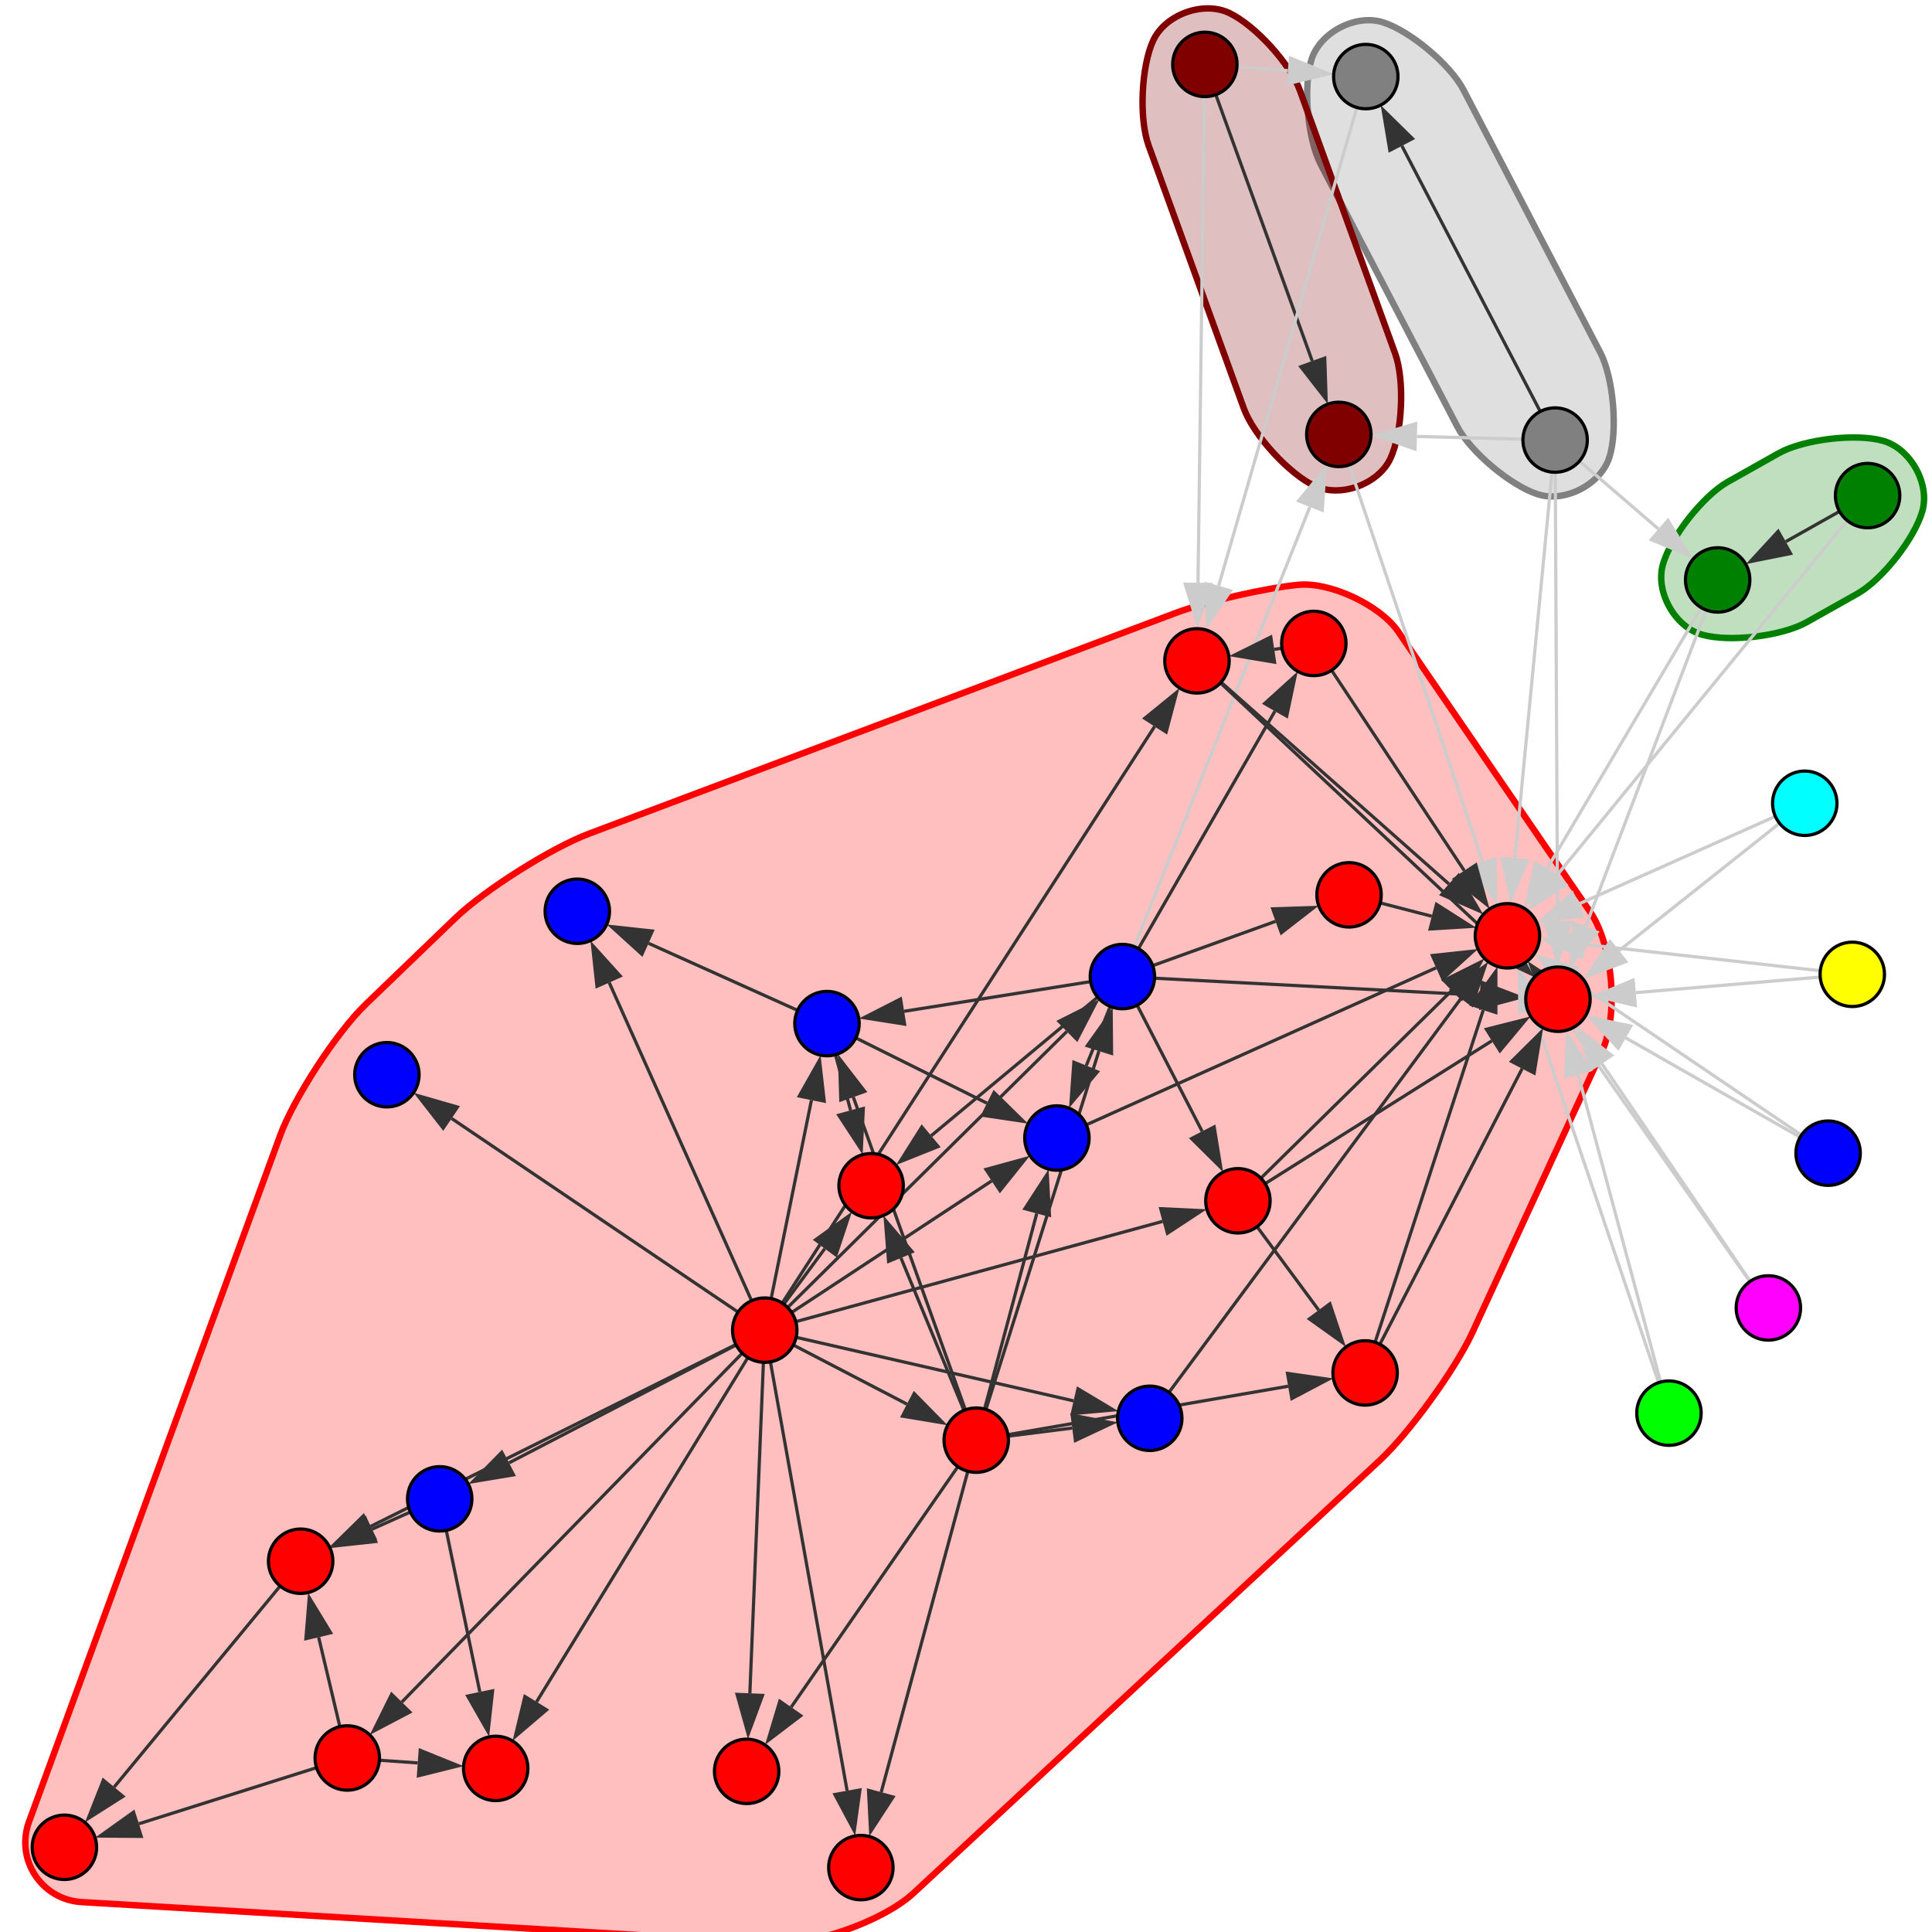 <?xml version="1.0" encoding="UTF-8"?>
<svg xmlns="http://www.w3.org/2000/svg" xmlns:xlink="http://www.w3.org/1999/xlink" width="600pt" height="600pt" viewBox="0 0 600 600" version="1.1">
<g id="surface86">
<rect x="0" y="0" width="600" height="600" style="fill:rgb(100%,100%,100%);fill-opacity:1;stroke:none;"/>
<path style="fill-rule:nonzero;fill:rgb(100%,0%,0%);fill-opacity:0.25;stroke-width:2;stroke-linecap:butt;stroke-linejoin:miter;stroke:rgb(100%,0%,0%);stroke-opacity:1;stroke-miterlimit:10;" d="M 493.844 283.195 L 434.203 196.125 C 428.633 187.992 413.246 180.734 403.426 181.602 C 393.609 182.473 374.566 186.816 365.34 190.285 L 182.895 258.922 C 171.195 263.324 150.488 276.395 141.48 285.059 L 113.582 311.898 C 104.574 320.566 91.273 340.969 86.977 352.707 L 9.008 565.754 C 4.711 577.492 12.895 589.973 25.371 590.711 L 240.434 603.445 C 252.914 604.184 274.555 596.418 283.715 587.918 L 428.457 453.574 C 437.617 445.07 452.012 425.215 457.246 413.863 L 497.508 326.523 C 502.742 315.172 500.91 293.508 493.844 283.195 "/>
<path style="fill-rule:nonzero;fill:rgb(50.196%,50.196%,50.196%);fill-opacity:0.25;stroke-width:2;stroke-linecap:butt;stroke-linejoin:miter;stroke:rgb(50.196%,50.196%,50.196%);stroke-opacity:1;stroke-miterlimit:10;" d="M 429.473 6.922 C 437.902 9.574 450.418 20.07 454.5 27.91 L 496.965 109.438 C 501.047 117.277 502.477 133.547 499.82 141.977 C 497.164 150.406 486.078 156.18 477.645 153.527 C 469.215 150.871 456.703 140.375 452.617 132.535 L 410.152 51.008 C 406.07 43.168 404.645 26.898 407.301 18.469 C 409.957 10.039 421.043 4.266 429.473 6.922 "/>
<path style="fill-rule:nonzero;fill:rgb(50%,0%,0%);fill-opacity:0.25;stroke-width:2;stroke-linecap:butt;stroke-linejoin:miter;stroke:rgb(50%,0%,0%);stroke-opacity:1;stroke-miterlimit:10;" d="M 381.676 3.992 C 389.68 7.738 400.695 19.801 403.703 28.109 L 433.273 109.781 C 436.285 118.09 435.543 134.406 431.797 142.41 C 428.047 150.414 416.293 154.672 408.289 150.922 C 400.285 147.172 389.27 135.113 386.262 126.801 L 356.691 45.133 C 353.68 36.82 354.422 20.508 358.172 12.504 C 361.918 4.496 373.672 0.242 381.676 3.992 "/>
<path style="fill-rule:nonzero;fill:rgb(0%,50%,0%);fill-opacity:0.25;stroke-width:2;stroke-linecap:butt;stroke-linejoin:miter;stroke:rgb(0%,50%,0%);stroke-opacity:1;stroke-miterlimit:10;" d="M 597.023 158.676 C 594.641 167.188 584.555 180.031 576.852 184.367 L 561.105 193.227 C 553.402 197.559 537.188 199.512 528.676 197.129 C 520.164 194.746 514.035 183.852 516.418 175.34 C 518.797 166.828 528.883 153.984 536.59 149.648 L 552.336 140.789 C 560.039 136.457 576.254 134.504 584.766 136.887 C 593.277 139.27 599.406 150.164 597.023 158.676 "/>
<path style="fill:none;stroke-width:1;stroke-linecap:butt;stroke-linejoin:miter;stroke:rgb(20%,20%,20%);stroke-opacity:1;stroke-miterlimit:10;" d="M 237.496 413.086 L 281.648 436.055 "/>
<path style=" stroke:none;fill-rule:nonzero;fill:rgb(20%,20%,20%);fill-opacity:1;" d="M 294.305 442.641 L 279.512 440.168 L 283.789 431.945 L 294.305 442.641 "/>
<path style="fill:none;stroke-width:1;stroke-linecap:butt;stroke-linejoin:miter;stroke:rgb(20%,20%,20%);stroke-opacity:1;stroke-miterlimit:10;" d="M 237.496 413.086 L 331.316 320.336 "/>
<path style=" stroke:none;fill-rule:nonzero;fill:rgb(20%,20%,20%);fill-opacity:1;" d="M 341.461 310.305 L 334.578 323.633 L 328.059 317.039 L 341.461 310.305 "/>
<path style="fill:none;stroke-width:1;stroke-linecap:butt;stroke-linejoin:miter;stroke:rgb(20%,20%,20%);stroke-opacity:1;stroke-miterlimit:10;" d="M 237.496 413.086 L 251.996 341.66 "/>
<path style=" stroke:none;fill-rule:nonzero;fill:rgb(20%,20%,20%);fill-opacity:1;" d="M 254.832 327.68 L 256.539 342.586 L 247.453 340.738 L 254.832 327.68 "/>
<path style="fill:none;stroke-width:1;stroke-linecap:butt;stroke-linejoin:miter;stroke:rgb(20%,20%,20%);stroke-opacity:1;stroke-miterlimit:10;" d="M 237.496 413.086 L 158.09 454.297 "/>
<path style=" stroke:none;fill-rule:nonzero;fill:rgb(20%,20%,20%);fill-opacity:1;" d="M 145.43 460.867 L 155.957 450.184 L 160.227 458.41 L 145.43 460.867 "/>
<path style="fill:none;stroke-width:1;stroke-linecap:butt;stroke-linejoin:miter;stroke:rgb(20%,20%,20%);stroke-opacity:1;stroke-miterlimit:10;" d="M 237.496 413.086 L 124.797 528.586 "/>
<path style=" stroke:none;fill-rule:nonzero;fill:rgb(20%,20%,20%);fill-opacity:1;" d="M 114.832 538.797 L 121.477 525.348 L 128.113 531.824 L 114.832 538.797 "/>
<path style="fill:none;stroke-width:1;stroke-linecap:butt;stroke-linejoin:miter;stroke:rgb(20%,20%,20%);stroke-opacity:1;stroke-miterlimit:10;" d="M 237.496 413.086 L 115.09 474.039 "/>
<path style=" stroke:none;fill-rule:nonzero;fill:rgb(20%,20%,20%);fill-opacity:1;" d="M 102.32 480.395 L 113.023 469.887 L 117.156 478.188 L 102.32 480.395 "/>
<path style="fill:none;stroke-width:1;stroke-linecap:butt;stroke-linejoin:miter;stroke:rgb(20%,20%,20%);stroke-opacity:1;stroke-miterlimit:10;" d="M 237.496 413.086 L 256.145 387.773 "/>
<path style=" stroke:none;fill-rule:nonzero;fill:rgb(20%,20%,20%);fill-opacity:1;" d="M 264.605 376.289 L 259.875 390.523 L 252.414 385.027 L 264.605 376.289 "/>
<path style="fill:none;stroke-width:1;stroke-linecap:butt;stroke-linejoin:miter;stroke:rgb(20%,20%,20%);stroke-opacity:1;stroke-miterlimit:10;" d="M 237.496 413.086 L 361.039 379.316 "/>
<path style=" stroke:none;fill-rule:nonzero;fill:rgb(20%,20%,20%);fill-opacity:1;" d="M 374.797 375.555 L 362.262 383.785 L 359.816 374.844 L 374.797 375.555 "/>
<path style="fill:none;stroke-width:1;stroke-linecap:butt;stroke-linejoin:miter;stroke:rgb(20%,20%,20%);stroke-opacity:1;stroke-miterlimit:10;" d="M 237.496 413.086 L 166.637 528.516 "/>
<path style=" stroke:none;fill-rule:nonzero;fill:rgb(20%,20%,20%);fill-opacity:1;" d="M 159.172 540.672 L 162.688 526.09 L 170.586 530.941 L 159.172 540.672 "/>
<path style="fill:none;stroke-width:1;stroke-linecap:butt;stroke-linejoin:miter;stroke:rgb(20%,20%,20%);stroke-opacity:1;stroke-miterlimit:10;" d="M 237.496 413.086 L 140.258 347.355 "/>
<path style=" stroke:none;fill-rule:nonzero;fill:rgb(20%,20%,20%);fill-opacity:1;" d="M 128.438 339.363 L 142.852 343.516 L 137.66 351.195 L 128.438 339.363 "/>
<path style="fill:none;stroke-width:1;stroke-linecap:butt;stroke-linejoin:miter;stroke:rgb(20%,20%,20%);stroke-opacity:1;stroke-miterlimit:10;" d="M 237.496 413.086 L 189.199 305.148 "/>
<path style=" stroke:none;fill-rule:nonzero;fill:rgb(20%,20%,20%);fill-opacity:1;" d="M 183.371 292.129 L 193.43 303.258 L 184.969 307.043 L 183.371 292.129 "/>
<path style="fill:none;stroke-width:1;stroke-linecap:butt;stroke-linejoin:miter;stroke:rgb(20%,20%,20%);stroke-opacity:1;stroke-miterlimit:10;" d="M 237.496 413.086 L 307.957 366.75 "/>
<path style=" stroke:none;fill-rule:nonzero;fill:rgb(20%,20%,20%);fill-opacity:1;" d="M 319.879 358.91 L 310.504 370.621 L 305.41 362.875 L 319.879 358.91 "/>
<path style="fill:none;stroke-width:1;stroke-linecap:butt;stroke-linejoin:miter;stroke:rgb(20%,20%,20%);stroke-opacity:1;stroke-miterlimit:10;" d="M 237.496 413.086 L 263.074 556.113 "/>
<path style=" stroke:none;fill-rule:nonzero;fill:rgb(20%,20%,20%);fill-opacity:1;" d="M 265.586 570.156 L 258.512 556.93 L 267.637 555.297 L 265.586 570.156 "/>
<path style="fill:none;stroke-width:1;stroke-linecap:butt;stroke-linejoin:miter;stroke:rgb(20%,20%,20%);stroke-opacity:1;stroke-miterlimit:10;" d="M 237.496 413.086 L 333.41 435.047 "/>
<path style=" stroke:none;fill-rule:nonzero;fill:rgb(20%,20%,20%);fill-opacity:1;" d="M 347.316 438.23 L 332.379 439.566 L 334.445 430.527 L 347.316 438.23 "/>
<path style="fill:none;stroke-width:1;stroke-linecap:butt;stroke-linejoin:miter;stroke:rgb(20%,20%,20%);stroke-opacity:1;stroke-miterlimit:10;" d="M 237.496 413.086 L 232.875 525.871 "/>
<path style=" stroke:none;fill-rule:nonzero;fill:rgb(20%,20%,20%);fill-opacity:1;" d="M 232.289 540.125 L 228.242 525.68 L 237.504 526.059 L 232.289 540.125 "/>
<path style="fill:none;stroke-width:1;stroke-linecap:butt;stroke-linejoin:miter;stroke:rgb(20%,20%,20%);stroke-opacity:1;stroke-miterlimit:10;" d="M 237.496 413.086 L 358.566 225.629 "/>
<path style=" stroke:none;fill-rule:nonzero;fill:rgb(20%,20%,20%);fill-opacity:1;" d="M 366.305 213.645 L 362.461 228.141 L 354.672 223.113 L 366.305 213.645 "/>
<path style="fill:none;stroke-width:1;stroke-linecap:butt;stroke-linejoin:miter;stroke:rgb(20%,20%,20%);stroke-opacity:1;stroke-miterlimit:10;" d="M 303.176 447.254 L 341.277 326.418 "/>
<path style=" stroke:none;fill-rule:nonzero;fill:rgb(20%,20%,20%);fill-opacity:1;" d="M 345.566 312.812 L 345.699 327.812 L 336.855 325.023 L 345.566 312.812 "/>
<path style="fill:none;stroke-width:1;stroke-linecap:butt;stroke-linejoin:miter;stroke:rgb(20%,20%,20%);stroke-opacity:1;stroke-miterlimit:10;" d="M 303.176 447.254 L 265.008 340.727 "/>
<path style=" stroke:none;fill-rule:nonzero;fill:rgb(20%,20%,20%);fill-opacity:1;" d="M 260.195 327.297 L 269.371 339.16 L 260.645 342.289 L 260.195 327.297 "/>
<path style="fill:none;stroke-width:1;stroke-linecap:butt;stroke-linejoin:miter;stroke:rgb(20%,20%,20%);stroke-opacity:1;stroke-miterlimit:10;" d="M 303.176 447.254 L 279.801 390.668 "/>
<path style=" stroke:none;fill-rule:nonzero;fill:rgb(20%,20%,20%);fill-opacity:1;" d="M 274.355 377.48 L 284.086 388.898 L 275.516 392.438 L 274.355 377.48 "/>
<path style="fill:none;stroke-width:1;stroke-linecap:butt;stroke-linejoin:miter;stroke:rgb(20%,20%,20%);stroke-opacity:1;stroke-miterlimit:10;" d="M 303.176 447.254 L 321.973 376.859 "/>
<path style=" stroke:none;fill-rule:nonzero;fill:rgb(20%,20%,20%);fill-opacity:1;" d="M 325.652 363.078 L 326.453 378.055 L 317.496 375.664 L 325.652 363.078 "/>
<path style="fill:none;stroke-width:1;stroke-linecap:butt;stroke-linejoin:miter;stroke:rgb(20%,20%,20%);stroke-opacity:1;stroke-miterlimit:10;" d="M 303.176 447.254 L 273.672 556.574 "/>
<path style=" stroke:none;fill-rule:nonzero;fill:rgb(20%,20%,20%);fill-opacity:1;" d="M 269.953 570.344 L 269.195 555.363 L 278.145 557.781 L 269.953 570.344 "/>
<path style="fill:none;stroke-width:1;stroke-linecap:butt;stroke-linejoin:miter;stroke:rgb(20%,20%,20%);stroke-opacity:1;stroke-miterlimit:10;" d="M 303.176 447.254 L 332.988 443.496 "/>
<path style=" stroke:none;fill-rule:nonzero;fill:rgb(20%,20%,20%);fill-opacity:1;" d="M 347.145 441.715 L 333.57 448.098 L 332.41 438.898 L 347.145 441.715 "/>
<path style="fill:none;stroke-width:1;stroke-linecap:butt;stroke-linejoin:miter;stroke:rgb(20%,20%,20%);stroke-opacity:1;stroke-miterlimit:10;" d="M 303.176 447.254 L 245.703 530.172 "/>
<path style=" stroke:none;fill-rule:nonzero;fill:rgb(20%,20%,20%);fill-opacity:1;" d="M 237.578 541.895 L 241.895 527.531 L 249.512 532.812 L 237.578 541.895 "/>
<path style="fill:none;stroke-width:1;stroke-linecap:butt;stroke-linejoin:miter;stroke:rgb(20%,20%,20%);stroke-opacity:1;stroke-miterlimit:10;" d="M 303.176 447.254 L 400.039 430.508 "/>
<path style=" stroke:none;fill-rule:nonzero;fill:rgb(20%,20%,20%);fill-opacity:1;" d="M 414.098 428.078 L 400.828 435.078 L 399.25 425.941 L 414.098 428.078 "/>
<path style="fill:none;stroke-width:1;stroke-linecap:butt;stroke-linejoin:miter;stroke:rgb(20%,20%,20%);stroke-opacity:1;stroke-miterlimit:10;" d="M 348.574 303.277 L 280.789 314.066 "/>
<path style=" stroke:none;fill-rule:nonzero;fill:rgb(20%,20%,20%);fill-opacity:1;" d="M 266.699 316.309 L 280.059 309.488 L 281.516 318.645 L 266.699 316.309 "/>
<path style="fill:none;stroke-width:1;stroke-linecap:butt;stroke-linejoin:miter;stroke:rgb(20%,20%,20%);stroke-opacity:1;stroke-miterlimit:10;" d="M 348.574 303.277 L 289.188 352.715 "/>
<path style=" stroke:none;fill-rule:nonzero;fill:rgb(20%,20%,20%);fill-opacity:1;" d="M 278.223 361.84 L 286.223 349.152 L 292.152 356.277 L 278.223 361.84 "/>
<path style="fill:none;stroke-width:1;stroke-linecap:butt;stroke-linejoin:miter;stroke:rgb(20%,20%,20%);stroke-opacity:1;stroke-miterlimit:10;" d="M 348.574 303.277 L 373.332 351.344 "/>
<path style=" stroke:none;fill-rule:nonzero;fill:rgb(20%,20%,20%);fill-opacity:1;" d="M 379.867 364.027 L 369.211 353.465 L 377.453 349.223 L 379.867 364.027 "/>
<path style="fill:none;stroke-width:1;stroke-linecap:butt;stroke-linejoin:miter;stroke:rgb(20%,20%,20%);stroke-opacity:1;stroke-miterlimit:10;" d="M 348.574 303.277 L 396.129 286.133 "/>
<path style=" stroke:none;fill-rule:nonzero;fill:rgb(20%,20%,20%);fill-opacity:1;" d="M 409.551 281.293 L 397.699 290.492 L 394.559 281.77 L 409.551 281.293 "/>
<path style="fill:none;stroke-width:1;stroke-linecap:butt;stroke-linejoin:miter;stroke:rgb(20%,20%,20%);stroke-opacity:1;stroke-miterlimit:10;" d="M 348.574 303.277 L 337.355 330.93 "/>
<path style=" stroke:none;fill-rule:nonzero;fill:rgb(20%,20%,20%);fill-opacity:1;" d="M 331.992 344.148 L 333.059 329.188 L 341.648 332.672 L 331.992 344.148 "/>
<path style="fill:none;stroke-width:1;stroke-linecap:butt;stroke-linejoin:miter;stroke:rgb(80%,80%,80%);stroke-opacity:1;stroke-miterlimit:10;" d="M 348.574 303.277 L 406.789 157.449 "/>
<path style=" stroke:none;fill-rule:nonzero;fill:rgb(80%,80%,80%);fill-opacity:1;" d="M 412.078 144.199 L 411.094 159.168 L 402.484 155.73 L 412.078 144.199 "/>
<path style="fill:none;stroke-width:1;stroke-linecap:butt;stroke-linejoin:miter;stroke:rgb(20%,20%,20%);stroke-opacity:1;stroke-miterlimit:10;" d="M 348.574 303.277 L 395.93 220.867 "/>
<path style=" stroke:none;fill-rule:nonzero;fill:rgb(20%,20%,20%);fill-opacity:1;" d="M 403.035 208.5 L 399.945 223.176 L 391.91 218.559 L 403.035 208.5 "/>
<path style="fill:none;stroke-width:1;stroke-linecap:butt;stroke-linejoin:miter;stroke:rgb(20%,20%,20%);stroke-opacity:1;stroke-miterlimit:10;" d="M 348.574 303.277 L 459.602 309.059 "/>
<path style=" stroke:none;fill-rule:nonzero;fill:rgb(20%,20%,20%);fill-opacity:1;" d="M 473.848 309.801 L 459.359 313.688 L 459.84 304.43 L 473.848 309.801 "/>
<path style="fill:none;stroke-width:1;stroke-linecap:butt;stroke-linejoin:miter;stroke:rgb(20%,20%,20%);stroke-opacity:1;stroke-miterlimit:10;" d="M 256.824 317.883 L 264.16 344.824 "/>
<path style=" stroke:none;fill-rule:nonzero;fill:rgb(20%,20%,20%);fill-opacity:1;" d="M 267.91 358.59 L 259.688 346.043 L 268.633 343.605 L 267.91 358.59 "/>
<path style="fill:none;stroke-width:1;stroke-linecap:butt;stroke-linejoin:miter;stroke:rgb(20%,20%,20%);stroke-opacity:1;stroke-miterlimit:10;" d="M 256.824 317.883 L 201.418 292.957 "/>
<path style=" stroke:none;fill-rule:nonzero;fill:rgb(20%,20%,20%);fill-opacity:1;" d="M 188.406 287.102 L 203.316 288.727 L 199.516 297.184 L 188.406 287.102 "/>
<path style="fill:none;stroke-width:1;stroke-linecap:butt;stroke-linejoin:miter;stroke:rgb(20%,20%,20%);stroke-opacity:1;stroke-miterlimit:10;" d="M 256.824 317.883 L 306.508 342.605 "/>
<path style=" stroke:none;fill-rule:nonzero;fill:rgb(20%,20%,20%);fill-opacity:1;" d="M 319.281 348.961 L 304.441 346.754 L 308.574 338.457 L 319.281 348.961 "/>
<path style="fill:none;stroke-width:1;stroke-linecap:butt;stroke-linejoin:miter;stroke:rgb(20%,20%,20%);stroke-opacity:1;stroke-miterlimit:10;" d="M 136.555 465.477 L 115.508 474.918 "/>
<path style=" stroke:none;fill-rule:nonzero;fill:rgb(20%,20%,20%);fill-opacity:1;" d="M 102.492 480.758 L 113.609 470.691 L 117.406 479.148 L 102.492 480.758 "/>
<path style="fill:none;stroke-width:1;stroke-linecap:butt;stroke-linejoin:miter;stroke:rgb(20%,20%,20%);stroke-opacity:1;stroke-miterlimit:10;" d="M 136.555 465.477 L 149.008 525.438 "/>
<path style=" stroke:none;fill-rule:nonzero;fill:rgb(20%,20%,20%);fill-opacity:1;" d="M 151.906 539.402 L 144.469 526.379 L 153.547 524.492 L 151.906 539.402 "/>
<path style="fill:none;stroke-width:1;stroke-linecap:butt;stroke-linejoin:miter;stroke:rgb(20%,20%,20%);stroke-opacity:1;stroke-miterlimit:10;" d="M 107.848 545.953 L 98.965 508.465 "/>
<path style=" stroke:none;fill-rule:nonzero;fill:rgb(20%,20%,20%);fill-opacity:1;" d="M 95.676 494.582 L 103.477 507.395 L 94.453 509.535 L 95.676 494.582 "/>
<path style="fill:none;stroke-width:1;stroke-linecap:butt;stroke-linejoin:miter;stroke:rgb(20%,20%,20%);stroke-opacity:1;stroke-miterlimit:10;" d="M 107.848 545.953 L 129.734 547.492 "/>
<path style=" stroke:none;fill-rule:nonzero;fill:rgb(20%,20%,20%);fill-opacity:1;" d="M 143.965 548.492 L 129.41 552.117 L 130.059 542.867 L 143.965 548.492 "/>
<path style="fill:none;stroke-width:1;stroke-linecap:butt;stroke-linejoin:miter;stroke:rgb(20%,20%,20%);stroke-opacity:1;stroke-miterlimit:10;" d="M 107.848 545.953 L 43.141 566.387 "/>
<path style=" stroke:none;fill-rule:nonzero;fill:rgb(20%,20%,20%);fill-opacity:1;" d="M 29.535 570.684 L 41.742 561.969 L 44.535 570.809 L 29.535 570.684 "/>
<path style="fill:none;stroke-width:1;stroke-linecap:butt;stroke-linejoin:miter;stroke:rgb(20%,20%,20%);stroke-opacity:1;stroke-miterlimit:10;" d="M 93.367 484.852 L 35.453 554.984 "/>
<path style=" stroke:none;fill-rule:nonzero;fill:rgb(20%,20%,20%);fill-opacity:1;" d="M 26.367 565.984 L 31.879 552.035 L 39.027 557.938 L 26.367 565.984 "/>
<path style="fill:none;stroke-width:1;stroke-linecap:butt;stroke-linejoin:miter;stroke:rgb(20%,20%,20%);stroke-opacity:1;stroke-miterlimit:10;" d="M 384.445 372.918 L 409.527 406.859 "/>
<path style=" stroke:none;fill-rule:nonzero;fill:rgb(20%,20%,20%);fill-opacity:1;" d="M 418.008 418.332 L 405.801 409.613 L 413.258 404.105 L 418.008 418.332 "/>
<path style="fill:none;stroke-width:1;stroke-linecap:butt;stroke-linejoin:miter;stroke:rgb(20%,20%,20%);stroke-opacity:1;stroke-miterlimit:10;" d="M 384.445 372.918 L 463.301 323.25 "/>
<path style=" stroke:none;fill-rule:nonzero;fill:rgb(20%,20%,20%);fill-opacity:1;" d="M 475.371 315.648 L 465.77 327.172 L 460.828 319.328 L 475.371 315.648 "/>
<path style="fill:none;stroke-width:1;stroke-linecap:butt;stroke-linejoin:miter;stroke:rgb(20%,20%,20%);stroke-opacity:1;stroke-miterlimit:10;" d="M 384.445 372.918 L 450.84 307.637 "/>
<path style=" stroke:none;fill-rule:nonzero;fill:rgb(20%,20%,20%);fill-opacity:1;" d="M 461.012 297.633 L 454.09 310.941 L 447.59 304.332 L 461.012 297.633 "/>
<path style="fill:none;stroke-width:1;stroke-linecap:butt;stroke-linejoin:miter;stroke:rgb(20%,20%,20%);stroke-opacity:1;stroke-miterlimit:10;" d="M 418.957 277.902 L 444.648 284.547 "/>
<path style=" stroke:none;fill-rule:nonzero;fill:rgb(20%,20%,20%);fill-opacity:1;" d="M 458.461 288.117 L 443.488 289.035 L 445.809 280.059 L 458.461 288.117 "/>
<path style="fill:none;stroke-width:1;stroke-linecap:butt;stroke-linejoin:miter;stroke:rgb(20%,20%,20%);stroke-opacity:1;stroke-miterlimit:10;" d="M 328.234 353.418 L 446.004 300.559 "/>
<path style=" stroke:none;fill-rule:nonzero;fill:rgb(20%,20%,20%);fill-opacity:1;" d="M 459.02 294.719 L 447.902 304.789 L 444.105 296.328 L 459.02 294.719 "/>
<path style="fill:none;stroke-width:1;stroke-linecap:butt;stroke-linejoin:miter;stroke:rgb(80%,80%,80%);stroke-opacity:1;stroke-miterlimit:10;" d="M 518.309 438.863 L 490.117 333.758 "/>
<path style=" stroke:none;fill-rule:nonzero;fill:rgb(80%,80%,80%);fill-opacity:1;" d="M 486.422 319.977 L 494.598 332.555 L 485.641 334.957 L 486.422 319.977 "/>
<path style="fill:none;stroke-width:1;stroke-linecap:butt;stroke-linejoin:miter;stroke:rgb(80%,80%,80%);stroke-opacity:1;stroke-miterlimit:10;" d="M 518.309 438.863 L 475.922 313.609 "/>
<path style=" stroke:none;fill-rule:nonzero;fill:rgb(80%,80%,80%);fill-opacity:1;" d="M 471.348 300.094 L 480.312 312.121 L 471.531 315.094 L 471.348 300.094 "/>
<path style="fill:none;stroke-width:1;stroke-linecap:butt;stroke-linejoin:miter;stroke:rgb(80%,80%,80%);stroke-opacity:1;stroke-miterlimit:10;" d="M 567.738 358.129 L 504.918 322.332 "/>
<path style=" stroke:none;fill-rule:nonzero;fill:rgb(80%,80%,80%);fill-opacity:1;" d="M 492.52 315.27 L 507.211 318.305 L 502.621 326.359 L 492.52 315.27 "/>
<path style="fill:none;stroke-width:1;stroke-linecap:butt;stroke-linejoin:miter;stroke:rgb(80%,80%,80%);stroke-opacity:1;stroke-miterlimit:10;" d="M 567.738 358.129 L 488.23 304.238 "/>
<path style=" stroke:none;fill-rule:nonzero;fill:rgb(80%,80%,80%);fill-opacity:1;" d="M 476.422 296.234 L 490.828 300.402 L 485.629 308.074 L 476.422 296.234 "/>
<path style="fill:none;stroke-width:1;stroke-linecap:butt;stroke-linejoin:miter;stroke:rgb(80%,80%,80%);stroke-opacity:1;stroke-miterlimit:10;" d="M 575.246 302.59 L 508.012 308.273 "/>
<path style=" stroke:none;fill-rule:nonzero;fill:rgb(80%,80%,80%);fill-opacity:1;" d="M 493.797 309.477 L 507.621 303.656 L 508.402 312.895 L 493.797 309.477 "/>
<path style="fill:none;stroke-width:1;stroke-linecap:butt;stroke-linejoin:miter;stroke:rgb(80%,80%,80%);stroke-opacity:1;stroke-miterlimit:10;" d="M 575.246 302.59 L 492.258 293.316 "/>
<path style=" stroke:none;fill-rule:nonzero;fill:rgb(80%,80%,80%);fill-opacity:1;" d="M 478.082 291.734 L 492.773 288.711 L 491.742 297.926 L 478.082 291.734 "/>
<path style="fill:none;stroke-width:1;stroke-linecap:butt;stroke-linejoin:miter;stroke:rgb(20%,20%,20%);stroke-opacity:1;stroke-miterlimit:10;" d="M 357.066 440.465 L 453.691 310.117 "/>
<path style=" stroke:none;fill-rule:nonzero;fill:rgb(20%,20%,20%);fill-opacity:1;" d="M 462.188 298.656 L 457.414 312.879 L 449.969 307.355 L 462.188 298.656 "/>
<path style="fill:none;stroke-width:1;stroke-linecap:butt;stroke-linejoin:miter;stroke:rgb(80%,80%,80%);stroke-opacity:1;stroke-miterlimit:10;" d="M 549.184 406.188 L 497.5 330.371 "/>
<path style=" stroke:none;fill-rule:nonzero;fill:rgb(80%,80%,80%);fill-opacity:1;" d="M 489.465 318.582 L 501.332 327.758 L 493.672 332.98 L 489.465 318.582 "/>
<path style="fill:none;stroke-width:1;stroke-linecap:butt;stroke-linejoin:miter;stroke:rgb(80%,80%,80%);stroke-opacity:1;stroke-miterlimit:10;" d="M 549.184 406.188 L 482.074 310.492 "/>
<path style=" stroke:none;fill-rule:nonzero;fill:rgb(80%,80%,80%);fill-opacity:1;" d="M 473.883 298.809 L 485.871 307.828 L 478.281 313.152 L 473.883 298.809 "/>
<path style="fill:none;stroke-width:1;stroke-linecap:butt;stroke-linejoin:miter;stroke:rgb(80%,80%,80%);stroke-opacity:1;stroke-miterlimit:10;" d="M 560.484 249.461 L 502.836 295.23 "/>
<path style=" stroke:none;fill-rule:nonzero;fill:rgb(80%,80%,80%);fill-opacity:1;" d="M 491.664 304.102 L 499.957 291.602 L 505.719 298.859 L 491.664 304.102 "/>
<path style="fill:none;stroke-width:1;stroke-linecap:butt;stroke-linejoin:miter;stroke:rgb(80%,80%,80%);stroke-opacity:1;stroke-miterlimit:10;" d="M 560.484 249.461 L 490.305 280.742 "/>
<path style=" stroke:none;fill-rule:nonzero;fill:rgb(80%,80%,80%);fill-opacity:1;" d="M 477.277 286.551 L 488.418 276.512 L 492.195 284.977 L 477.277 286.551 "/>
<path style="fill:none;stroke-width:1;stroke-linecap:butt;stroke-linejoin:miter;stroke:rgb(20%,20%,20%);stroke-opacity:1;stroke-miterlimit:10;" d="M 482.957 136.664 L 435.371 45.301 "/>
<path style=" stroke:none;fill-rule:nonzero;fill:rgb(20%,20%,20%);fill-opacity:1;" d="M 428.781 32.648 L 439.48 43.16 L 431.258 47.445 L 428.781 32.648 "/>
<path style="fill:none;stroke-width:1;stroke-linecap:butt;stroke-linejoin:miter;stroke:rgb(80%,80%,80%);stroke-opacity:1;stroke-miterlimit:10;" d="M 482.957 136.664 L 440.043 135.547 "/>
<path style=" stroke:none;fill-rule:nonzero;fill:rgb(80%,80%,80%);fill-opacity:1;" d="M 425.781 135.172 L 440.164 130.91 L 439.922 140.18 L 425.781 135.172 "/>
<path style="fill:none;stroke-width:1;stroke-linecap:butt;stroke-linejoin:miter;stroke:rgb(80%,80%,80%);stroke-opacity:1;stroke-miterlimit:10;" d="M 482.957 136.664 L 515.047 164.277 "/>
<path style=" stroke:none;fill-rule:nonzero;fill:rgb(80%,80%,80%);fill-opacity:1;" d="M 525.859 173.582 L 512.023 167.793 L 518.07 160.766 L 525.859 173.582 "/>
<path style="fill:none;stroke-width:1;stroke-linecap:butt;stroke-linejoin:miter;stroke:rgb(80%,80%,80%);stroke-opacity:1;stroke-miterlimit:10;" d="M 482.957 136.664 L 483.711 286.055 "/>
<path style=" stroke:none;fill-rule:nonzero;fill:rgb(80%,80%,80%);fill-opacity:1;" d="M 483.781 300.32 L 479.074 286.078 L 488.348 286.031 L 483.781 300.32 "/>
<path style="fill:none;stroke-width:1;stroke-linecap:butt;stroke-linejoin:miter;stroke:rgb(80%,80%,80%);stroke-opacity:1;stroke-miterlimit:10;" d="M 482.957 136.664 L 470.469 266.469 "/>
<path style=" stroke:none;fill-rule:nonzero;fill:rgb(80%,80%,80%);fill-opacity:1;" d="M 469.102 280.668 L 465.852 266.023 L 475.082 266.914 L 469.102 280.668 "/>
<path style="fill:none;stroke-width:1;stroke-linecap:butt;stroke-linejoin:miter;stroke:rgb(80%,80%,80%);stroke-opacity:1;stroke-miterlimit:10;" d="M 374.18 20 L 399.965 21.949 "/>
<path style=" stroke:none;fill-rule:nonzero;fill:rgb(80%,80%,80%);fill-opacity:1;" d="M 414.188 23.027 L 399.613 26.574 L 400.312 17.328 L 414.188 23.027 "/>
<path style="fill:none;stroke-width:1;stroke-linecap:butt;stroke-linejoin:miter;stroke:rgb(20%,20%,20%);stroke-opacity:1;stroke-miterlimit:10;" d="M 374.18 20 L 407.523 112.098 "/>
<path style=" stroke:none;fill-rule:nonzero;fill:rgb(20%,20%,20%);fill-opacity:1;" d="M 412.383 125.512 L 403.168 113.676 L 411.883 110.52 L 412.383 125.512 "/>
<path style="fill:none;stroke-width:1;stroke-linecap:butt;stroke-linejoin:miter;stroke:rgb(80%,80%,80%);stroke-opacity:1;stroke-miterlimit:10;" d="M 374.18 20 L 372.051 180.98 "/>
<path style=" stroke:none;fill-rule:nonzero;fill:rgb(80%,80%,80%);fill-opacity:1;" d="M 371.863 195.242 L 367.418 180.918 L 376.688 181.039 L 371.863 195.242 "/>
<path style="fill:none;stroke-width:1;stroke-linecap:butt;stroke-linejoin:miter;stroke:rgb(80%,80%,80%);stroke-opacity:1;stroke-miterlimit:10;" d="M 424.16 23.781 L 378.465 181.93 "/>
<path style=" stroke:none;fill-rule:nonzero;fill:rgb(80%,80%,80%);fill-opacity:1;" d="M 374.508 195.637 L 374.012 180.645 L 382.918 183.219 L 374.508 195.637 "/>
<path style="fill:none;stroke-width:1;stroke-linecap:butt;stroke-linejoin:miter;stroke:rgb(20%,20%,20%);stroke-opacity:1;stroke-miterlimit:10;" d="M 580 153.91 L 554.59 168.207 "/>
<path style=" stroke:none;fill-rule:nonzero;fill:rgb(20%,20%,20%);fill-opacity:1;" d="M 542.156 175.203 L 552.316 164.168 L 556.859 172.246 L 542.156 175.203 "/>
<path style="fill:none;stroke-width:1;stroke-linecap:butt;stroke-linejoin:miter;stroke:rgb(80%,80%,80%);stroke-opacity:1;stroke-miterlimit:10;" d="M 580 153.91 L 483.508 271.844 "/>
<path style=" stroke:none;fill-rule:nonzero;fill:rgb(80%,80%,80%);fill-opacity:1;" d="M 474.477 282.883 L 479.922 268.906 L 487.098 274.777 L 474.477 282.883 "/>
<path style="fill:none;stroke-width:1;stroke-linecap:butt;stroke-linejoin:miter;stroke:rgb(80%,80%,80%);stroke-opacity:1;stroke-miterlimit:10;" d="M 415.785 134.914 L 460.41 267.621 "/>
<path style=" stroke:none;fill-rule:nonzero;fill:rgb(80%,80%,80%);fill-opacity:1;" d="M 464.957 281.145 L 456.016 269.102 L 464.801 266.145 L 464.957 281.145 "/>
<path style="fill:none;stroke-width:1;stroke-linecap:butt;stroke-linejoin:miter;stroke:rgb(20%,20%,20%);stroke-opacity:1;stroke-miterlimit:10;" d="M 408.02 199.828 L 395.73 201.66 "/>
<path style=" stroke:none;fill-rule:nonzero;fill:rgb(20%,20%,20%);fill-opacity:1;" d="M 381.621 203.766 L 395.047 197.078 L 396.414 206.246 L 381.621 203.766 "/>
<path style="fill:none;stroke-width:1;stroke-linecap:butt;stroke-linejoin:miter;stroke:rgb(20%,20%,20%);stroke-opacity:1;stroke-miterlimit:10;" d="M 408.02 199.828 L 454.746 270.391 "/>
<path style=" stroke:none;fill-rule:nonzero;fill:rgb(20%,20%,20%);fill-opacity:1;" d="M 462.621 282.285 L 450.879 272.949 L 458.609 267.832 L 462.621 282.285 "/>
<path style="fill:none;stroke-width:1;stroke-linecap:butt;stroke-linejoin:miter;stroke:rgb(80%,80%,80%);stroke-opacity:1;stroke-miterlimit:10;" d="M 533.438 180.105 L 492.473 287.645 "/>
<path style=" stroke:none;fill-rule:nonzero;fill:rgb(80%,80%,80%);fill-opacity:1;" d="M 487.395 300.973 L 488.141 285.992 L 496.805 289.293 L 487.395 300.973 "/>
<path style="fill:none;stroke-width:1;stroke-linecap:butt;stroke-linejoin:miter;stroke:rgb(80%,80%,80%);stroke-opacity:1;stroke-miterlimit:10;" d="M 533.438 180.105 L 480.484 269.73 "/>
<path style=" stroke:none;fill-rule:nonzero;fill:rgb(80%,80%,80%);fill-opacity:1;" d="M 473.23 282.012 L 476.496 267.375 L 484.477 272.09 L 473.23 282.012 "/>
<path style="fill:none;stroke-width:1;stroke-linecap:butt;stroke-linejoin:miter;stroke:rgb(20%,20%,20%);stroke-opacity:1;stroke-miterlimit:10;" d="M 423.949 426.375 L 472.707 331.883 "/>
<path style=" stroke:none;fill-rule:nonzero;fill:rgb(20%,20%,20%);fill-opacity:1;" d="M 479.246 319.207 L 476.824 334.008 L 468.586 329.758 L 479.246 319.207 "/>
<path style="fill:none;stroke-width:1;stroke-linecap:butt;stroke-linejoin:miter;stroke:rgb(20%,20%,20%);stroke-opacity:1;stroke-miterlimit:10;" d="M 423.949 426.375 L 460.633 313.695 "/>
<path style=" stroke:none;fill-rule:nonzero;fill:rgb(20%,20%,20%);fill-opacity:1;" d="M 465.047 300.133 L 465.039 315.133 L 456.223 312.262 L 465.047 300.133 "/>
<path style="fill:none;stroke-width:1;stroke-linecap:butt;stroke-linejoin:miter;stroke:rgb(20%,20%,20%);stroke-opacity:1;stroke-miterlimit:10;" d="M 371.73 205.242 L 466.129 293.723 "/>
<path style=" stroke:none;fill-rule:nonzero;fill:rgb(20%,20%,20%);fill-opacity:1;" d="M 476.535 303.48 L 462.957 297.105 L 469.297 290.344 L 476.535 303.48 "/>
<path style="fill:none;stroke-width:1;stroke-linecap:butt;stroke-linejoin:miter;stroke:rgb(20%,20%,20%);stroke-opacity:1;stroke-miterlimit:10;" d="M 371.73 205.242 L 449.977 274.535 "/>
<path style=" stroke:none;fill-rule:nonzero;fill:rgb(20%,20%,20%);fill-opacity:1;" d="M 460.656 283.992 L 446.902 278.004 L 453.051 271.066 L 460.656 283.992 "/>
<path style="fill:none;stroke-width:1;stroke-linecap:butt;stroke-linejoin:miter;stroke:rgb(20%,20%,20%);stroke-opacity:1;stroke-miterlimit:10;" d="M 483.832 310.32 L 483.262 309.602 "/>
<path style=" stroke:none;fill-rule:nonzero;fill:rgb(20%,20%,20%);fill-opacity:1;" d="M 474.375 298.445 L 486.887 306.715 L 479.637 312.492 L 474.375 298.445 "/>
<path style="fill-rule:nonzero;fill:rgb(100%,0%,0%);fill-opacity:1;stroke-width:1;stroke-linecap:butt;stroke-linejoin:miter;stroke:rgb(0%,0%,0%);stroke-opacity:1;stroke-miterlimit:10;" d="M 247.496 413.086 C 247.496 418.609 243.02 423.086 237.496 423.086 C 231.977 423.086 227.496 418.609 227.496 413.086 C 227.496 407.566 231.977 403.086 237.496 403.086 C 243.02 403.086 247.496 407.566 247.496 413.086 "/>
<path style="fill-rule:nonzero;fill:rgb(100%,0%,0%);fill-opacity:1;stroke-width:1;stroke-linecap:butt;stroke-linejoin:miter;stroke:rgb(0%,0%,0%);stroke-opacity:1;stroke-miterlimit:10;" d="M 313.176 447.254 C 313.176 452.777 308.699 457.254 303.176 457.254 C 297.652 457.254 293.176 452.777 293.176 447.254 C 293.176 441.73 297.652 437.254 303.176 437.254 C 308.699 437.254 313.176 441.73 313.176 447.254 "/>
<path style="fill-rule:nonzero;fill:rgb(0%,0%,100%);fill-opacity:1;stroke-width:1;stroke-linecap:butt;stroke-linejoin:miter;stroke:rgb(0%,0%,0%);stroke-opacity:1;stroke-miterlimit:10;" d="M 358.574 303.277 C 358.574 308.797 354.098 313.277 348.574 313.277 C 343.051 313.277 338.574 308.797 338.574 303.277 C 338.574 297.754 343.051 293.277 348.574 293.277 C 354.098 293.277 358.574 297.754 358.574 303.277 "/>
<path style="fill-rule:nonzero;fill:rgb(0%,0%,100%);fill-opacity:1;stroke-width:1;stroke-linecap:butt;stroke-linejoin:miter;stroke:rgb(0%,0%,0%);stroke-opacity:1;stroke-miterlimit:10;" d="M 266.824 317.883 C 266.824 323.402 262.348 327.883 256.824 327.883 C 251.301 327.883 246.824 323.402 246.824 317.883 C 246.824 312.359 251.301 307.883 256.824 307.883 C 262.348 307.883 266.824 312.359 266.824 317.883 "/>
<path style="fill-rule:nonzero;fill:rgb(0%,0%,100%);fill-opacity:1;stroke-width:1;stroke-linecap:butt;stroke-linejoin:miter;stroke:rgb(0%,0%,0%);stroke-opacity:1;stroke-miterlimit:10;" d="M 146.555 465.477 C 146.555 470.996 142.078 475.477 136.555 475.477 C 131.031 475.477 126.555 470.996 126.555 465.477 C 126.555 459.953 131.031 455.477 136.555 455.477 C 142.078 455.477 146.555 459.953 146.555 465.477 "/>
<path style="fill-rule:nonzero;fill:rgb(100%,0%,0%);fill-opacity:1;stroke-width:1;stroke-linecap:butt;stroke-linejoin:miter;stroke:rgb(0%,0%,0%);stroke-opacity:1;stroke-miterlimit:10;" d="M 117.848 545.953 C 117.848 551.477 113.371 555.953 107.848 555.953 C 102.328 555.953 97.848 551.477 97.848 545.953 C 97.848 540.43 102.328 535.953 107.848 535.953 C 113.371 535.953 117.848 540.43 117.848 545.953 "/>
<path style="fill-rule:nonzero;fill:rgb(100%,0%,0%);fill-opacity:1;stroke-width:1;stroke-linecap:butt;stroke-linejoin:miter;stroke:rgb(0%,0%,0%);stroke-opacity:1;stroke-miterlimit:10;" d="M 103.367 484.852 C 103.367 490.375 98.891 494.852 93.367 494.852 C 87.848 494.852 83.367 490.375 83.367 484.852 C 83.367 479.332 87.848 474.852 93.367 474.852 C 98.891 474.852 103.367 479.332 103.367 484.852 "/>
<path style="fill-rule:nonzero;fill:rgb(100%,0%,0%);fill-opacity:1;stroke-width:1;stroke-linecap:butt;stroke-linejoin:miter;stroke:rgb(0%,0%,0%);stroke-opacity:1;stroke-miterlimit:10;" d="M 280.535 368.238 C 280.535 373.762 276.059 378.238 270.535 378.238 C 265.016 378.238 260.535 373.762 260.535 368.238 C 260.535 362.715 265.016 358.238 270.535 358.238 C 276.059 358.238 280.535 362.715 280.535 368.238 "/>
<path style="fill-rule:nonzero;fill:rgb(100%,0%,0%);fill-opacity:1;stroke-width:1;stroke-linecap:butt;stroke-linejoin:miter;stroke:rgb(0%,0%,0%);stroke-opacity:1;stroke-miterlimit:10;" d="M 394.445 372.918 C 394.445 378.438 389.969 382.918 384.445 382.918 C 378.922 382.918 374.445 378.438 374.445 372.918 C 374.445 367.395 378.922 362.918 384.445 362.918 C 389.969 362.918 394.445 367.395 394.445 372.918 "/>
<path style="fill-rule:nonzero;fill:rgb(100%,0%,0%);fill-opacity:1;stroke-width:1;stroke-linecap:butt;stroke-linejoin:miter;stroke:rgb(0%,0%,0%);stroke-opacity:1;stroke-miterlimit:10;" d="M 428.957 277.902 C 428.957 283.426 424.48 287.902 418.957 287.902 C 413.434 287.902 408.957 283.426 408.957 277.902 C 408.957 272.379 413.434 267.902 418.957 267.902 C 424.48 267.902 428.957 272.379 428.957 277.902 "/>
<path style="fill-rule:nonzero;fill:rgb(100%,0%,0%);fill-opacity:1;stroke-width:1;stroke-linecap:butt;stroke-linejoin:miter;stroke:rgb(0%,0%,0%);stroke-opacity:1;stroke-miterlimit:10;" d="M 163.941 549.195 C 163.941 554.719 159.465 559.195 153.941 559.195 C 148.418 559.195 143.941 554.719 143.941 549.195 C 143.941 543.672 148.418 539.195 153.941 539.195 C 159.465 539.195 163.941 543.672 163.941 549.195 "/>
<path style="fill-rule:nonzero;fill:rgb(0%,0%,100%);fill-opacity:1;stroke-width:1;stroke-linecap:butt;stroke-linejoin:miter;stroke:rgb(0%,0%,0%);stroke-opacity:1;stroke-miterlimit:10;" d="M 130.152 333.766 C 130.152 339.285 125.676 343.766 120.152 343.766 C 114.629 343.766 110.152 339.285 110.152 333.766 C 110.152 328.242 114.629 323.766 120.152 323.766 C 125.676 323.766 130.152 328.242 130.152 333.766 "/>
<path style="fill-rule:nonzero;fill:rgb(0%,0%,100%);fill-opacity:1;stroke-width:1;stroke-linecap:butt;stroke-linejoin:miter;stroke:rgb(0%,0%,0%);stroke-opacity:1;stroke-miterlimit:10;" d="M 189.285 283 C 189.285 288.523 184.809 293 179.285 293 C 173.766 293 169.285 288.523 169.285 283 C 169.285 277.477 173.766 273 179.285 273 C 184.809 273 189.285 277.477 189.285 283 "/>
<path style="fill-rule:nonzero;fill:rgb(0%,0%,100%);fill-opacity:1;stroke-width:1;stroke-linecap:butt;stroke-linejoin:miter;stroke:rgb(0%,0%,0%);stroke-opacity:1;stroke-miterlimit:10;" d="M 338.234 353.418 C 338.234 358.938 333.754 363.418 328.234 363.418 C 322.711 363.418 318.234 358.938 318.234 353.418 C 318.234 347.895 322.711 343.418 328.234 343.418 C 333.754 343.418 338.234 347.895 338.234 353.418 "/>
<path style="fill-rule:nonzero;fill:rgb(0%,100%,0%);fill-opacity:1;stroke-width:1;stroke-linecap:butt;stroke-linejoin:miter;stroke:rgb(0%,0%,0%);stroke-opacity:1;stroke-miterlimit:10;" d="M 528.309 438.863 C 528.309 444.387 523.832 448.863 518.309 448.863 C 512.785 448.863 508.309 444.387 508.309 438.863 C 508.309 433.34 512.785 428.863 518.309 428.863 C 523.832 428.863 528.309 433.34 528.309 438.863 "/>
<path style="fill-rule:nonzero;fill:rgb(0%,0%,100%);fill-opacity:1;stroke-width:1;stroke-linecap:butt;stroke-linejoin:miter;stroke:rgb(0%,0%,0%);stroke-opacity:1;stroke-miterlimit:10;" d="M 577.738 358.129 C 577.738 363.652 573.262 368.129 567.738 368.129 C 562.215 368.129 557.738 363.652 557.738 358.129 C 557.738 352.605 562.215 348.129 567.738 348.129 C 573.262 348.129 577.738 352.605 577.738 358.129 "/>
<path style="fill-rule:nonzero;fill:rgb(100%,0%,0%);fill-opacity:1;stroke-width:1;stroke-linecap:butt;stroke-linejoin:miter;stroke:rgb(0%,0%,0%);stroke-opacity:1;stroke-miterlimit:10;" d="M 30 573.695 C 30 579.219 25.523 583.695 20 583.695 C 14.477 583.695 10 579.219 10 573.695 C 10 568.172 14.477 563.695 20 563.695 C 25.523 563.695 30 568.172 30 573.695 "/>
<path style="fill-rule:nonzero;fill:rgb(100%,0%,0%);fill-opacity:1;stroke-width:1;stroke-linecap:butt;stroke-linejoin:miter;stroke:rgb(0%,0%,0%);stroke-opacity:1;stroke-miterlimit:10;" d="M 277.348 580 C 277.348 585.523 272.871 590 267.348 590 C 261.824 590 257.348 585.523 257.348 580 C 257.348 574.477 261.824 570 267.348 570 C 272.871 570 277.348 574.477 277.348 580 "/>
<path style="fill-rule:nonzero;fill:rgb(100%,100%,0%);fill-opacity:1;stroke-width:1;stroke-linecap:butt;stroke-linejoin:miter;stroke:rgb(0%,0%,0%);stroke-opacity:1;stroke-miterlimit:10;" d="M 585.246 302.59 C 585.246 308.113 580.77 312.59 575.246 312.59 C 569.727 312.59 565.246 308.113 565.246 302.59 C 565.246 297.066 569.727 292.59 575.246 292.59 C 580.77 292.59 585.246 297.066 585.246 302.59 "/>
<path style="fill-rule:nonzero;fill:rgb(0%,0%,100%);fill-opacity:1;stroke-width:1;stroke-linecap:butt;stroke-linejoin:miter;stroke:rgb(0%,0%,0%);stroke-opacity:1;stroke-miterlimit:10;" d="M 367.066 440.465 C 367.066 445.984 362.59 450.465 357.066 450.465 C 351.543 450.465 347.066 445.984 347.066 440.465 C 347.066 434.941 351.543 430.465 357.066 430.465 C 362.59 430.465 367.066 434.941 367.066 440.465 "/>
<path style="fill-rule:nonzero;fill:rgb(100%,0%,100%);fill-opacity:1;stroke-width:1;stroke-linecap:butt;stroke-linejoin:miter;stroke:rgb(0%,0%,0%);stroke-opacity:1;stroke-miterlimit:10;" d="M 559.184 406.188 C 559.184 411.711 554.707 416.188 549.184 416.188 C 543.66 416.188 539.184 411.711 539.184 406.188 C 539.184 400.664 543.66 396.188 549.184 396.188 C 554.707 396.188 559.184 400.664 559.184 406.188 "/>
<path style="fill-rule:nonzero;fill:rgb(100%,0%,0%);fill-opacity:1;stroke-width:1;stroke-linecap:butt;stroke-linejoin:miter;stroke:rgb(0%,0%,0%);stroke-opacity:1;stroke-miterlimit:10;" d="M 241.879 550.113 C 241.879 555.637 237.402 560.113 231.879 560.113 C 226.359 560.113 221.879 555.637 221.879 550.113 C 221.879 544.594 226.359 540.113 231.879 540.113 C 237.402 540.113 241.879 544.594 241.879 550.113 "/>
<path style="fill-rule:nonzero;fill:rgb(0%,100%,100%);fill-opacity:1;stroke-width:1;stroke-linecap:butt;stroke-linejoin:miter;stroke:rgb(0%,0%,0%);stroke-opacity:1;stroke-miterlimit:10;" d="M 570.484 249.461 C 570.484 254.984 566.008 259.461 560.484 259.461 C 554.961 259.461 550.484 254.984 550.484 249.461 C 550.484 243.941 554.961 239.461 560.484 239.461 C 566.008 239.461 570.484 243.941 570.484 249.461 "/>
<path style="fill-rule:nonzero;fill:rgb(50.196%,50.196%,50.196%);fill-opacity:1;stroke-width:1;stroke-linecap:butt;stroke-linejoin:miter;stroke:rgb(0%,0%,0%);stroke-opacity:1;stroke-miterlimit:10;" d="M 492.957 136.664 C 492.957 142.188 488.48 146.664 482.957 146.664 C 477.434 146.664 472.957 142.188 472.957 136.664 C 472.957 131.141 477.434 126.664 482.957 126.664 C 488.48 126.664 492.957 131.141 492.957 136.664 "/>
<path style="fill-rule:nonzero;fill:rgb(50%,0%,0%);fill-opacity:1;stroke-width:1;stroke-linecap:butt;stroke-linejoin:miter;stroke:rgb(0%,0%,0%);stroke-opacity:1;stroke-miterlimit:10;" d="M 384.18 20 C 384.18 25.523 379.703 30 374.18 30 C 368.656 30 364.18 25.523 364.18 20 C 364.18 14.477 368.656 10 374.18 10 C 379.703 10 384.18 14.477 384.18 20 "/>
<path style="fill-rule:nonzero;fill:rgb(50.196%,50.196%,50.196%);fill-opacity:1;stroke-width:1;stroke-linecap:butt;stroke-linejoin:miter;stroke:rgb(0%,0%,0%);stroke-opacity:1;stroke-miterlimit:10;" d="M 434.16 23.781 C 434.16 29.305 429.684 33.781 424.16 33.781 C 418.637 33.781 414.16 29.305 414.16 23.781 C 414.16 18.258 418.637 13.781 424.16 13.781 C 429.684 13.781 434.16 18.258 434.16 23.781 "/>
<path style="fill-rule:nonzero;fill:rgb(0%,50%,0%);fill-opacity:1;stroke-width:1;stroke-linecap:butt;stroke-linejoin:miter;stroke:rgb(0%,0%,0%);stroke-opacity:1;stroke-miterlimit:10;" d="M 590 153.91 C 590 159.434 585.523 163.91 580 163.91 C 574.477 163.91 570 159.434 570 153.91 C 570 148.387 574.477 143.91 580 143.91 C 585.523 143.91 590 148.387 590 153.91 "/>
<path style="fill-rule:nonzero;fill:rgb(50%,0%,0%);fill-opacity:1;stroke-width:1;stroke-linecap:butt;stroke-linejoin:miter;stroke:rgb(0%,0%,0%);stroke-opacity:1;stroke-miterlimit:10;" d="M 425.785 134.914 C 425.785 140.434 421.309 144.914 415.785 144.914 C 410.266 144.914 405.785 140.434 405.785 134.914 C 405.785 129.391 410.266 124.914 415.785 124.914 C 421.309 124.914 425.785 129.391 425.785 134.914 "/>
<path style="fill-rule:nonzero;fill:rgb(100%,0%,0%);fill-opacity:1;stroke-width:1;stroke-linecap:butt;stroke-linejoin:miter;stroke:rgb(0%,0%,0%);stroke-opacity:1;stroke-miterlimit:10;" d="M 418.02 199.828 C 418.02 205.352 413.539 209.828 408.02 209.828 C 402.496 209.828 398.02 205.352 398.02 199.828 C 398.02 194.305 402.496 189.828 408.02 189.828 C 413.539 189.828 418.02 194.305 418.02 199.828 "/>
<path style="fill-rule:nonzero;fill:rgb(0%,50%,0%);fill-opacity:1;stroke-width:1;stroke-linecap:butt;stroke-linejoin:miter;stroke:rgb(0%,0%,0%);stroke-opacity:1;stroke-miterlimit:10;" d="M 543.438 180.105 C 543.438 185.629 538.961 190.105 533.438 190.105 C 527.918 190.105 523.438 185.629 523.438 180.105 C 523.438 174.582 527.918 170.105 533.438 170.105 C 538.961 170.105 543.438 174.582 543.438 180.105 "/>
<path style="fill-rule:nonzero;fill:rgb(100%,0%,0%);fill-opacity:1;stroke-width:1;stroke-linecap:butt;stroke-linejoin:miter;stroke:rgb(0%,0%,0%);stroke-opacity:1;stroke-miterlimit:10;" d="M 433.949 426.375 C 433.949 431.898 429.473 436.375 423.949 436.375 C 418.43 436.375 413.949 431.898 413.949 426.375 C 413.949 420.852 418.43 416.375 423.949 416.375 C 429.473 416.375 433.949 420.852 433.949 426.375 "/>
<path style="fill-rule:nonzero;fill:rgb(100%,0%,0%);fill-opacity:1;stroke-width:1;stroke-linecap:butt;stroke-linejoin:miter;stroke:rgb(0%,0%,0%);stroke-opacity:1;stroke-miterlimit:10;" d="M 381.73 205.242 C 381.73 210.766 377.254 215.242 371.73 215.242 C 366.207 215.242 361.73 210.766 361.73 205.242 C 361.73 199.719 366.207 195.242 371.73 195.242 C 377.254 195.242 381.73 199.719 381.73 205.242 "/>
<path style="fill-rule:nonzero;fill:rgb(100%,0%,0%);fill-opacity:1;stroke-width:1;stroke-linecap:butt;stroke-linejoin:miter;stroke:rgb(0%,0%,0%);stroke-opacity:1;stroke-miterlimit:10;" d="M 493.832 310.32 C 493.832 315.844 489.355 320.32 483.832 320.32 C 478.309 320.32 473.832 315.844 473.832 310.32 C 473.832 304.797 478.309 300.32 483.832 300.32 C 489.355 300.32 493.832 304.797 493.832 310.32 "/>
<path style="fill-rule:nonzero;fill:rgb(100%,0%,0%);fill-opacity:1;stroke-width:1;stroke-linecap:butt;stroke-linejoin:miter;stroke:rgb(0%,0%,0%);stroke-opacity:1;stroke-miterlimit:10;" d="M 478.145 290.621 C 478.145 296.145 473.664 300.621 468.145 300.621 C 462.621 300.621 458.145 296.145 458.145 290.621 C 458.145 285.102 462.621 280.621 468.145 280.621 C 473.664 280.621 478.145 285.102 478.145 290.621 "/>
</g>
</svg>
